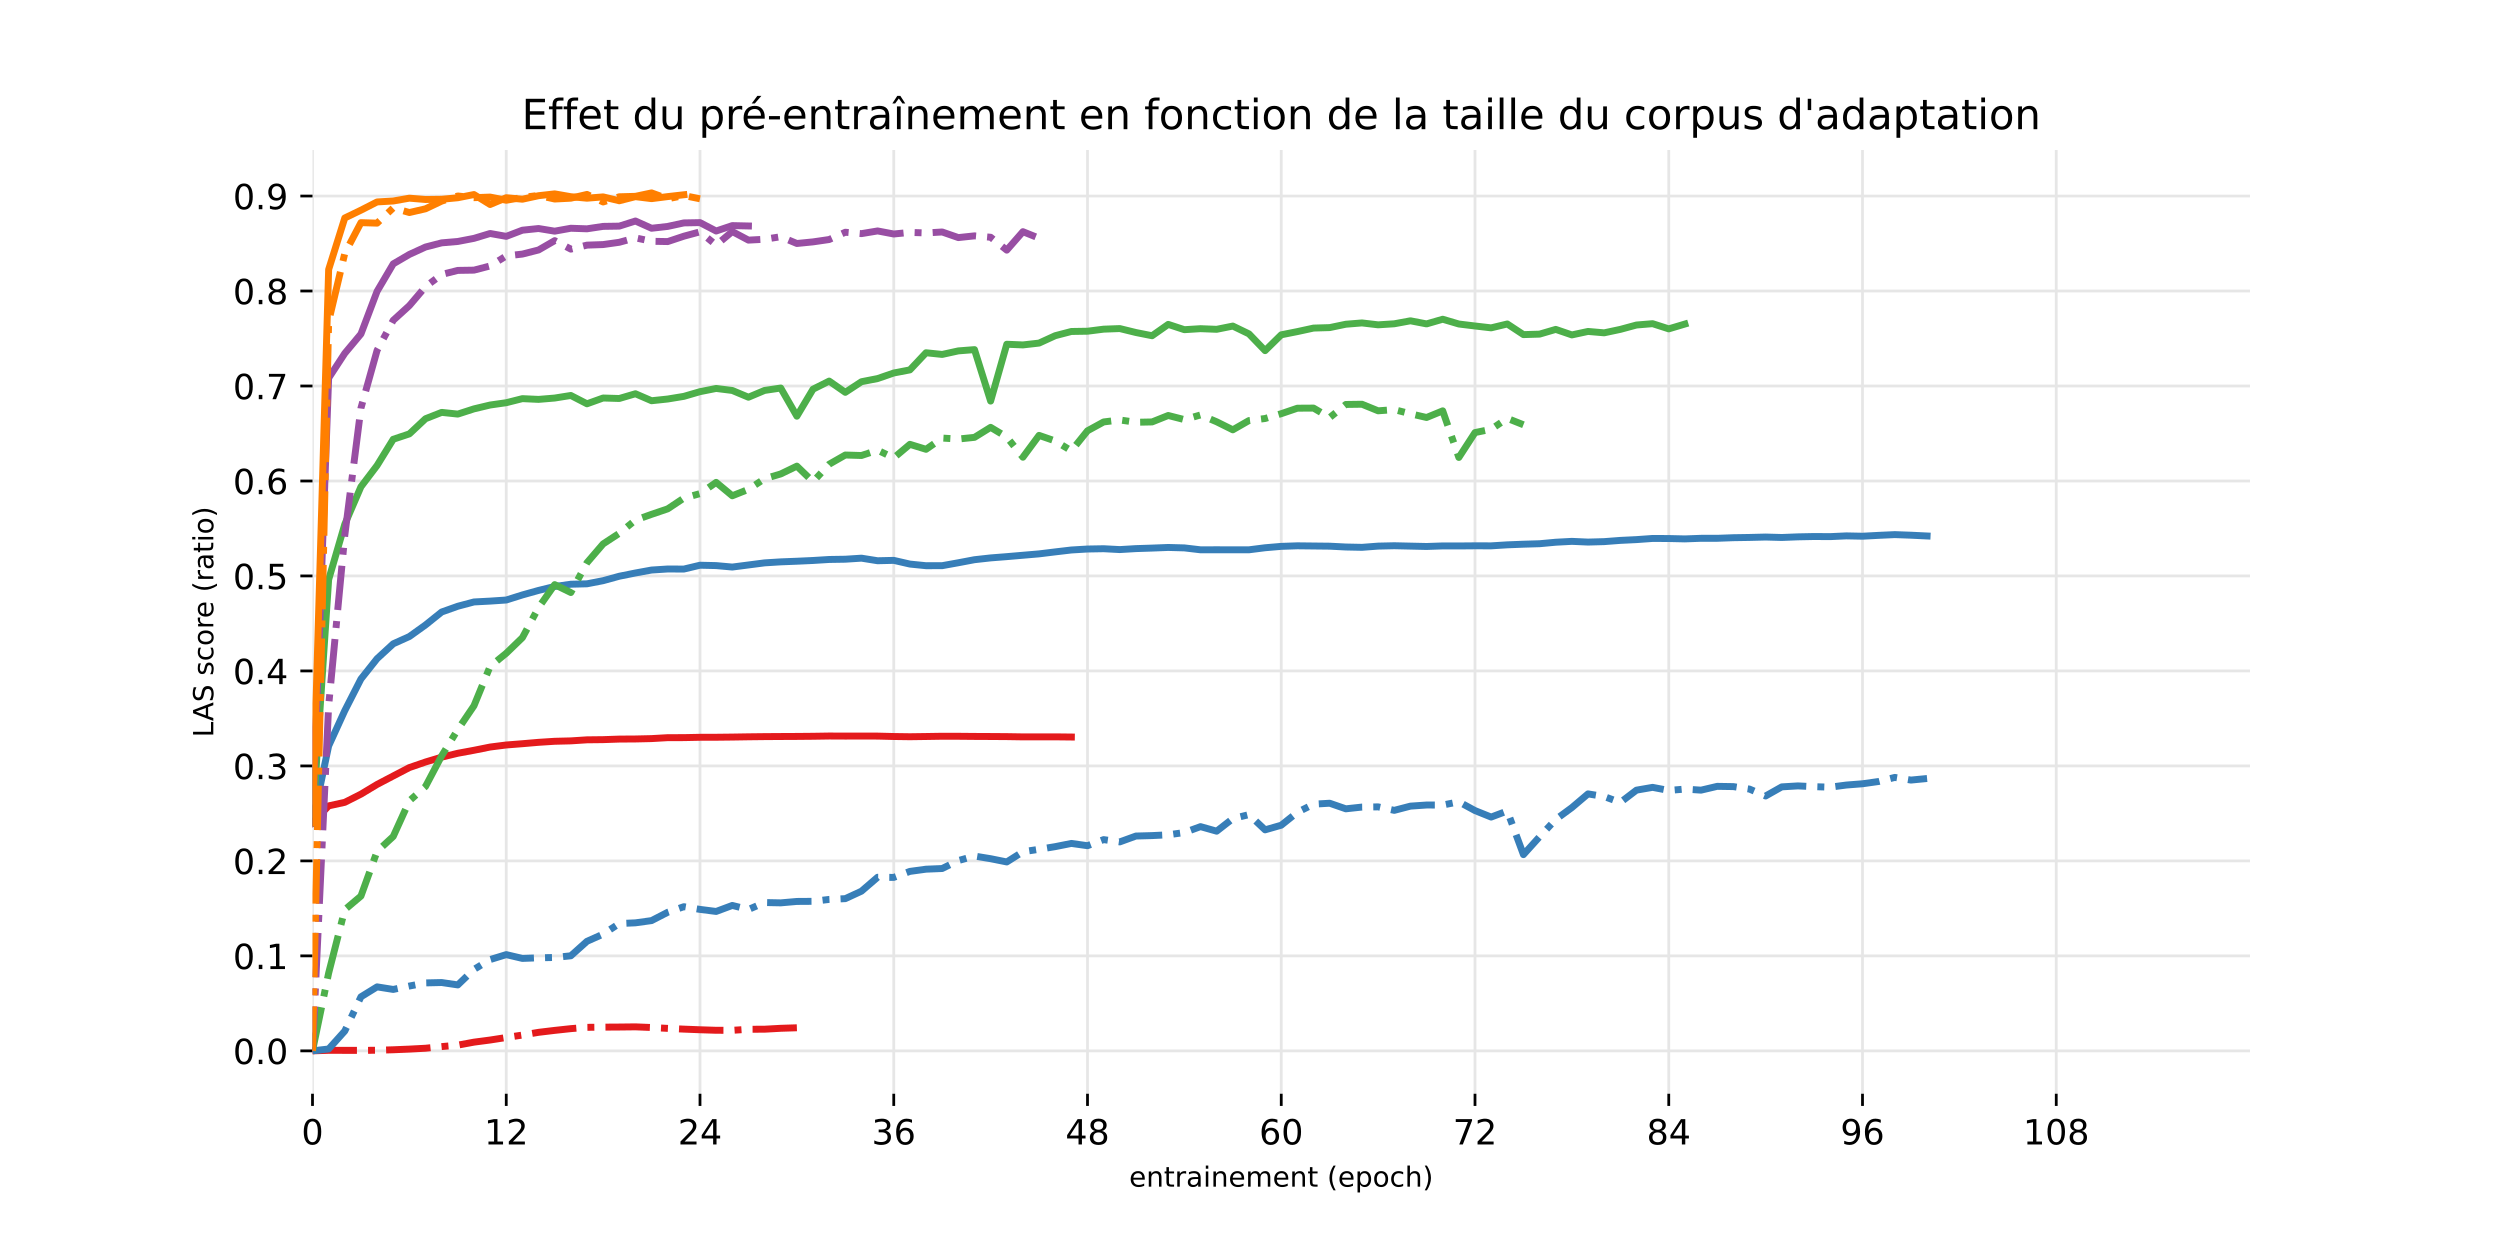 <?xml version="1.0" encoding="utf-8" standalone="no"?>
<!DOCTYPE svg PUBLIC "-//W3C//DTD SVG 1.1//EN"
  "http://www.w3.org/Graphics/SVG/1.1/DTD/svg11.dtd">
<!-- Created with matplotlib (https://matplotlib.org/) -->
<svg height="360pt" version="1.1" viewBox="0 0 720 360" width="720pt" xmlns="http://www.w3.org/2000/svg" xmlns:xlink="http://www.w3.org/1999/xlink">
 <defs>
  <style type="text/css">
*{stroke-linecap:butt;stroke-linejoin:round;}
  </style>
 </defs>
 <g id="figure_1">
  <g id="patch_1">
   <path d="M 0 360 
L 720 360 
L 720 0 
L 0 0 
z
" style="fill:#ffffff;"/>
  </g>
  <g id="axes_1">
   <g id="matplotlib.axis_1">
    <g id="xtick_1">
     <g id="line2d_1">
      <path clip-path="url(#p5bf72447c4)" d="M 90 315 
L 90 43.2 
" style="fill:none;stroke:#e6e6e6;stroke-linecap:square;stroke-width:0.8;"/>
     </g>
     <g id="line2d_2">
      <defs>
       <path d="M 0 0 
L 0 3.5 
" id="me15c760402" style="stroke:#000000;stroke-width:0.8;"/>
      </defs>
      <g>
       <use style="stroke:#000000;stroke-width:0.8;" x="90" xlink:href="#me15c760402" y="315"/>
      </g>
     </g>
     <g id="text_1">
      <!-- 0 -->
      <defs>
       <path d="M 31.781 66.406 
Q 24.172 66.406 20.328 58.906 
Q 16.5 51.422 16.5 36.375 
Q 16.5 21.391 20.328 13.891 
Q 24.172 6.391 31.781 6.391 
Q 39.453 6.391 43.281 13.891 
Q 47.125 21.391 47.125 36.375 
Q 47.125 51.422 43.281 58.906 
Q 39.453 66.406 31.781 66.406 
z
M 31.781 74.219 
Q 44.047 74.219 50.516 64.516 
Q 56.984 54.828 56.984 36.375 
Q 56.984 17.969 50.516 8.266 
Q 44.047 -1.422 31.781 -1.422 
Q 19.531 -1.422 13.062 8.266 
Q 6.594 17.969 6.594 36.375 
Q 6.594 54.828 13.062 64.516 
Q 19.531 74.219 31.781 74.219 
z
" id="DejaVuSans-48"/>
      </defs>
      <g transform="translate(86.819 329.598)scale(0.1 -0.1)">
       <use xlink:href="#DejaVuSans-48"/>
      </g>
     </g>
    </g>
    <g id="xtick_2">
     <g id="line2d_3">
      <path clip-path="url(#p5bf72447c4)" d="M 145.8 315 
L 145.8 43.2 
" style="fill:none;stroke:#e6e6e6;stroke-linecap:square;stroke-width:0.8;"/>
     </g>
     <g id="line2d_4">
      <g>
       <use style="stroke:#000000;stroke-width:0.8;" x="145.8" xlink:href="#me15c760402" y="315"/>
      </g>
     </g>
     <g id="text_2">
      <!-- 12 -->
      <defs>
       <path d="M 12.406 8.297 
L 28.516 8.297 
L 28.516 63.922 
L 10.984 60.406 
L 10.984 69.391 
L 28.422 72.906 
L 38.281 72.906 
L 38.281 8.297 
L 54.391 8.297 
L 54.391 0 
L 12.406 0 
z
" id="DejaVuSans-49"/>
       <path d="M 19.188 8.297 
L 53.609 8.297 
L 53.609 0 
L 7.328 0 
L 7.328 8.297 
Q 12.938 14.109 22.625 23.891 
Q 32.328 33.688 34.812 36.531 
Q 39.547 41.844 41.422 45.531 
Q 43.312 49.219 43.312 52.781 
Q 43.312 58.594 39.234 62.25 
Q 35.156 65.922 28.609 65.922 
Q 23.969 65.922 18.812 64.312 
Q 13.672 62.703 7.812 59.422 
L 7.812 69.391 
Q 13.766 71.781 18.938 73 
Q 24.125 74.219 28.422 74.219 
Q 39.75 74.219 46.484 68.547 
Q 53.219 62.891 53.219 53.422 
Q 53.219 48.922 51.531 44.891 
Q 49.859 40.875 45.406 35.406 
Q 44.188 33.984 37.641 27.219 
Q 31.109 20.453 19.188 8.297 
z
" id="DejaVuSans-50"/>
      </defs>
      <g transform="translate(139.438 329.598)scale(0.1 -0.1)">
       <use xlink:href="#DejaVuSans-49"/>
       <use x="63.623" xlink:href="#DejaVuSans-50"/>
      </g>
     </g>
    </g>
    <g id="xtick_3">
     <g id="line2d_5">
      <path clip-path="url(#p5bf72447c4)" d="M 201.6 315 
L 201.6 43.2 
" style="fill:none;stroke:#e6e6e6;stroke-linecap:square;stroke-width:0.8;"/>
     </g>
     <g id="line2d_6">
      <g>
       <use style="stroke:#000000;stroke-width:0.8;" x="201.6" xlink:href="#me15c760402" y="315"/>
      </g>
     </g>
     <g id="text_3">
      <!-- 24 -->
      <defs>
       <path d="M 37.797 64.312 
L 12.891 25.391 
L 37.797 25.391 
z
M 35.203 72.906 
L 47.609 72.906 
L 47.609 25.391 
L 58.016 25.391 
L 58.016 17.188 
L 47.609 17.188 
L 47.609 0 
L 37.797 0 
L 37.797 17.188 
L 4.891 17.188 
L 4.891 26.703 
z
" id="DejaVuSans-52"/>
      </defs>
      <g transform="translate(195.238 329.598)scale(0.1 -0.1)">
       <use xlink:href="#DejaVuSans-50"/>
       <use x="63.623" xlink:href="#DejaVuSans-52"/>
      </g>
     </g>
    </g>
    <g id="xtick_4">
     <g id="line2d_7">
      <path clip-path="url(#p5bf72447c4)" d="M 257.4 315 
L 257.4 43.2 
" style="fill:none;stroke:#e6e6e6;stroke-linecap:square;stroke-width:0.8;"/>
     </g>
     <g id="line2d_8">
      <g>
       <use style="stroke:#000000;stroke-width:0.8;" x="257.4" xlink:href="#me15c760402" y="315"/>
      </g>
     </g>
     <g id="text_4">
      <!-- 36 -->
      <defs>
       <path d="M 40.578 39.312 
Q 47.656 37.797 51.625 33 
Q 55.609 28.219 55.609 21.188 
Q 55.609 10.406 48.188 4.484 
Q 40.766 -1.422 27.094 -1.422 
Q 22.516 -1.422 17.656 -0.516 
Q 12.797 0.391 7.625 2.203 
L 7.625 11.719 
Q 11.719 9.328 16.594 8.109 
Q 21.484 6.891 26.812 6.891 
Q 36.078 6.891 40.938 10.547 
Q 45.797 14.203 45.797 21.188 
Q 45.797 27.641 41.281 31.266 
Q 36.766 34.906 28.719 34.906 
L 20.219 34.906 
L 20.219 43.016 
L 29.109 43.016 
Q 36.375 43.016 40.234 45.922 
Q 44.094 48.828 44.094 54.297 
Q 44.094 59.906 40.109 62.906 
Q 36.141 65.922 28.719 65.922 
Q 24.656 65.922 20.016 65.031 
Q 15.375 64.156 9.812 62.312 
L 9.812 71.094 
Q 15.438 72.656 20.344 73.438 
Q 25.25 74.219 29.594 74.219 
Q 40.828 74.219 47.359 69.109 
Q 53.906 64.016 53.906 55.328 
Q 53.906 49.266 50.438 45.094 
Q 46.969 40.922 40.578 39.312 
z
" id="DejaVuSans-51"/>
       <path d="M 33.016 40.375 
Q 26.375 40.375 22.484 35.828 
Q 18.609 31.297 18.609 23.391 
Q 18.609 15.531 22.484 10.953 
Q 26.375 6.391 33.016 6.391 
Q 39.656 6.391 43.531 10.953 
Q 47.406 15.531 47.406 23.391 
Q 47.406 31.297 43.531 35.828 
Q 39.656 40.375 33.016 40.375 
z
M 52.594 71.297 
L 52.594 62.312 
Q 48.875 64.062 45.094 64.984 
Q 41.312 65.922 37.594 65.922 
Q 27.828 65.922 22.672 59.328 
Q 17.531 52.734 16.797 39.406 
Q 19.672 43.656 24.016 45.922 
Q 28.375 48.188 33.594 48.188 
Q 44.578 48.188 50.953 41.516 
Q 57.328 34.859 57.328 23.391 
Q 57.328 12.156 50.688 5.359 
Q 44.047 -1.422 33.016 -1.422 
Q 20.359 -1.422 13.672 8.266 
Q 6.984 17.969 6.984 36.375 
Q 6.984 53.656 15.188 63.938 
Q 23.391 74.219 37.203 74.219 
Q 40.922 74.219 44.703 73.484 
Q 48.484 72.75 52.594 71.297 
z
" id="DejaVuSans-54"/>
      </defs>
      <g transform="translate(251.037 329.598)scale(0.1 -0.1)">
       <use xlink:href="#DejaVuSans-51"/>
       <use x="63.623" xlink:href="#DejaVuSans-54"/>
      </g>
     </g>
    </g>
    <g id="xtick_5">
     <g id="line2d_9">
      <path clip-path="url(#p5bf72447c4)" d="M 313.2 315 
L 313.2 43.2 
" style="fill:none;stroke:#e6e6e6;stroke-linecap:square;stroke-width:0.8;"/>
     </g>
     <g id="line2d_10">
      <g>
       <use style="stroke:#000000;stroke-width:0.8;" x="313.2" xlink:href="#me15c760402" y="315"/>
      </g>
     </g>
     <g id="text_5">
      <!-- 48 -->
      <defs>
       <path d="M 31.781 34.625 
Q 24.75 34.625 20.719 30.859 
Q 16.703 27.094 16.703 20.516 
Q 16.703 13.922 20.719 10.156 
Q 24.75 6.391 31.781 6.391 
Q 38.812 6.391 42.859 10.172 
Q 46.922 13.969 46.922 20.516 
Q 46.922 27.094 42.891 30.859 
Q 38.875 34.625 31.781 34.625 
z
M 21.922 38.812 
Q 15.578 40.375 12.031 44.719 
Q 8.5 49.078 8.5 55.328 
Q 8.5 64.062 14.719 69.141 
Q 20.953 74.219 31.781 74.219 
Q 42.672 74.219 48.875 69.141 
Q 55.078 64.062 55.078 55.328 
Q 55.078 49.078 51.531 44.719 
Q 48 40.375 41.703 38.812 
Q 48.828 37.156 52.797 32.312 
Q 56.781 27.484 56.781 20.516 
Q 56.781 9.906 50.312 4.234 
Q 43.844 -1.422 31.781 -1.422 
Q 19.734 -1.422 13.25 4.234 
Q 6.781 9.906 6.781 20.516 
Q 6.781 27.484 10.781 32.312 
Q 14.797 37.156 21.922 38.812 
z
M 18.312 54.391 
Q 18.312 48.734 21.844 45.562 
Q 25.391 42.391 31.781 42.391 
Q 38.141 42.391 41.719 45.562 
Q 45.312 48.734 45.312 54.391 
Q 45.312 60.062 41.719 63.234 
Q 38.141 66.406 31.781 66.406 
Q 25.391 66.406 21.844 63.234 
Q 18.312 60.062 18.312 54.391 
z
" id="DejaVuSans-56"/>
      </defs>
      <g transform="translate(306.837 329.598)scale(0.1 -0.1)">
       <use xlink:href="#DejaVuSans-52"/>
       <use x="63.623" xlink:href="#DejaVuSans-56"/>
      </g>
     </g>
    </g>
    <g id="xtick_6">
     <g id="line2d_11">
      <path clip-path="url(#p5bf72447c4)" d="M 369 315 
L 369 43.2 
" style="fill:none;stroke:#e6e6e6;stroke-linecap:square;stroke-width:0.8;"/>
     </g>
     <g id="line2d_12">
      <g>
       <use style="stroke:#000000;stroke-width:0.8;" x="369" xlink:href="#me15c760402" y="315"/>
      </g>
     </g>
     <g id="text_6">
      <!-- 60 -->
      <g transform="translate(362.637 329.598)scale(0.1 -0.1)">
       <use xlink:href="#DejaVuSans-54"/>
       <use x="63.623" xlink:href="#DejaVuSans-48"/>
      </g>
     </g>
    </g>
    <g id="xtick_7">
     <g id="line2d_13">
      <path clip-path="url(#p5bf72447c4)" d="M 424.8 315 
L 424.8 43.2 
" style="fill:none;stroke:#e6e6e6;stroke-linecap:square;stroke-width:0.8;"/>
     </g>
     <g id="line2d_14">
      <g>
       <use style="stroke:#000000;stroke-width:0.8;" x="424.8" xlink:href="#me15c760402" y="315"/>
      </g>
     </g>
     <g id="text_7">
      <!-- 72 -->
      <defs>
       <path d="M 8.203 72.906 
L 55.078 72.906 
L 55.078 68.703 
L 28.609 0 
L 18.312 0 
L 43.219 64.594 
L 8.203 64.594 
z
" id="DejaVuSans-55"/>
      </defs>
      <g transform="translate(418.438 329.598)scale(0.1 -0.1)">
       <use xlink:href="#DejaVuSans-55"/>
       <use x="63.623" xlink:href="#DejaVuSans-50"/>
      </g>
     </g>
    </g>
    <g id="xtick_8">
     <g id="line2d_15">
      <path clip-path="url(#p5bf72447c4)" d="M 480.6 315 
L 480.6 43.2 
" style="fill:none;stroke:#e6e6e6;stroke-linecap:square;stroke-width:0.8;"/>
     </g>
     <g id="line2d_16">
      <g>
       <use style="stroke:#000000;stroke-width:0.8;" x="480.6" xlink:href="#me15c760402" y="315"/>
      </g>
     </g>
     <g id="text_8">
      <!-- 84 -->
      <g transform="translate(474.238 329.598)scale(0.1 -0.1)">
       <use xlink:href="#DejaVuSans-56"/>
       <use x="63.623" xlink:href="#DejaVuSans-52"/>
      </g>
     </g>
    </g>
    <g id="xtick_9">
     <g id="line2d_17">
      <path clip-path="url(#p5bf72447c4)" d="M 536.4 315 
L 536.4 43.2 
" style="fill:none;stroke:#e6e6e6;stroke-linecap:square;stroke-width:0.8;"/>
     </g>
     <g id="line2d_18">
      <g>
       <use style="stroke:#000000;stroke-width:0.8;" x="536.4" xlink:href="#me15c760402" y="315"/>
      </g>
     </g>
     <g id="text_9">
      <!-- 96 -->
      <defs>
       <path d="M 10.984 1.516 
L 10.984 10.5 
Q 14.703 8.734 18.5 7.812 
Q 22.312 6.891 25.984 6.891 
Q 35.75 6.891 40.891 13.453 
Q 46.047 20.016 46.781 33.406 
Q 43.953 29.203 39.594 26.953 
Q 35.25 24.703 29.984 24.703 
Q 19.047 24.703 12.672 31.312 
Q 6.297 37.938 6.297 49.422 
Q 6.297 60.641 12.938 67.422 
Q 19.578 74.219 30.609 74.219 
Q 43.266 74.219 49.922 64.516 
Q 56.594 54.828 56.594 36.375 
Q 56.594 19.141 48.406 8.859 
Q 40.234 -1.422 26.422 -1.422 
Q 22.703 -1.422 18.891 -0.688 
Q 15.094 0.047 10.984 1.516 
z
M 30.609 32.422 
Q 37.25 32.422 41.125 36.953 
Q 45.016 41.5 45.016 49.422 
Q 45.016 57.281 41.125 61.844 
Q 37.25 66.406 30.609 66.406 
Q 23.969 66.406 20.094 61.844 
Q 16.219 57.281 16.219 49.422 
Q 16.219 41.5 20.094 36.953 
Q 23.969 32.422 30.609 32.422 
z
" id="DejaVuSans-57"/>
      </defs>
      <g transform="translate(530.038 329.598)scale(0.1 -0.1)">
       <use xlink:href="#DejaVuSans-57"/>
       <use x="63.623" xlink:href="#DejaVuSans-54"/>
      </g>
     </g>
    </g>
    <g id="xtick_10">
     <g id="line2d_19">
      <path clip-path="url(#p5bf72447c4)" d="M 592.2 315 
L 592.2 43.2 
" style="fill:none;stroke:#e6e6e6;stroke-linecap:square;stroke-width:0.8;"/>
     </g>
     <g id="line2d_20">
      <g>
       <use style="stroke:#000000;stroke-width:0.8;" x="592.2" xlink:href="#me15c760402" y="315"/>
      </g>
     </g>
     <g id="text_10">
      <!-- 108 -->
      <g transform="translate(582.656 329.598)scale(0.1 -0.1)">
       <use xlink:href="#DejaVuSans-49"/>
       <use x="63.623" xlink:href="#DejaVuSans-48"/>
       <use x="127.246" xlink:href="#DejaVuSans-56"/>
      </g>
     </g>
    </g>
    <g id="text_11">
     <!-- entrainement (epoch) -->
     <defs>
      <path d="M 56.203 29.594 
L 56.203 25.203 
L 14.891 25.203 
Q 15.484 15.922 20.484 11.062 
Q 25.484 6.203 34.422 6.203 
Q 39.594 6.203 44.453 7.469 
Q 49.312 8.734 54.109 11.281 
L 54.109 2.781 
Q 49.266 0.734 44.188 -0.344 
Q 39.109 -1.422 33.891 -1.422 
Q 20.797 -1.422 13.156 6.188 
Q 5.516 13.812 5.516 26.812 
Q 5.516 40.234 12.766 48.109 
Q 20.016 56 32.328 56 
Q 43.359 56 49.781 48.891 
Q 56.203 41.797 56.203 29.594 
z
M 47.219 32.234 
Q 47.125 39.594 43.094 43.984 
Q 39.062 48.391 32.422 48.391 
Q 24.906 48.391 20.391 44.141 
Q 15.875 39.891 15.188 32.172 
z
" id="DejaVuSans-101"/>
      <path d="M 54.891 33.016 
L 54.891 0 
L 45.906 0 
L 45.906 32.719 
Q 45.906 40.484 42.875 44.328 
Q 39.844 48.188 33.797 48.188 
Q 26.516 48.188 22.312 43.547 
Q 18.109 38.922 18.109 30.906 
L 18.109 0 
L 9.078 0 
L 9.078 54.688 
L 18.109 54.688 
L 18.109 46.188 
Q 21.344 51.125 25.703 53.562 
Q 30.078 56 35.797 56 
Q 45.219 56 50.047 50.172 
Q 54.891 44.344 54.891 33.016 
z
" id="DejaVuSans-110"/>
      <path d="M 18.312 70.219 
L 18.312 54.688 
L 36.812 54.688 
L 36.812 47.703 
L 18.312 47.703 
L 18.312 18.016 
Q 18.312 11.328 20.141 9.422 
Q 21.969 7.516 27.594 7.516 
L 36.812 7.516 
L 36.812 0 
L 27.594 0 
Q 17.188 0 13.234 3.875 
Q 9.281 7.766 9.281 18.016 
L 9.281 47.703 
L 2.688 47.703 
L 2.688 54.688 
L 9.281 54.688 
L 9.281 70.219 
z
" id="DejaVuSans-116"/>
      <path d="M 41.109 46.297 
Q 39.594 47.172 37.812 47.578 
Q 36.031 48 33.891 48 
Q 26.266 48 22.188 43.047 
Q 18.109 38.094 18.109 28.812 
L 18.109 0 
L 9.078 0 
L 9.078 54.688 
L 18.109 54.688 
L 18.109 46.188 
Q 20.953 51.172 25.484 53.578 
Q 30.031 56 36.531 56 
Q 37.453 56 38.578 55.875 
Q 39.703 55.766 41.062 55.516 
z
" id="DejaVuSans-114"/>
      <path d="M 34.281 27.484 
Q 23.391 27.484 19.188 25 
Q 14.984 22.516 14.984 16.5 
Q 14.984 11.719 18.141 8.906 
Q 21.297 6.109 26.703 6.109 
Q 34.188 6.109 38.703 11.406 
Q 43.219 16.703 43.219 25.484 
L 43.219 27.484 
z
M 52.203 31.203 
L 52.203 0 
L 43.219 0 
L 43.219 8.297 
Q 40.141 3.328 35.547 0.953 
Q 30.953 -1.422 24.312 -1.422 
Q 15.922 -1.422 10.953 3.297 
Q 6 8.016 6 15.922 
Q 6 25.141 12.172 29.828 
Q 18.359 34.516 30.609 34.516 
L 43.219 34.516 
L 43.219 35.406 
Q 43.219 41.609 39.141 45 
Q 35.062 48.391 27.688 48.391 
Q 23 48.391 18.547 47.266 
Q 14.109 46.141 10.016 43.891 
L 10.016 52.203 
Q 14.938 54.109 19.578 55.047 
Q 24.219 56 28.609 56 
Q 40.484 56 46.344 49.844 
Q 52.203 43.703 52.203 31.203 
z
" id="DejaVuSans-97"/>
      <path d="M 9.422 54.688 
L 18.406 54.688 
L 18.406 0 
L 9.422 0 
z
M 9.422 75.984 
L 18.406 75.984 
L 18.406 64.594 
L 9.422 64.594 
z
" id="DejaVuSans-105"/>
      <path d="M 52 44.188 
Q 55.375 50.25 60.062 53.125 
Q 64.75 56 71.094 56 
Q 79.641 56 84.281 50.016 
Q 88.922 44.047 88.922 33.016 
L 88.922 0 
L 79.891 0 
L 79.891 32.719 
Q 79.891 40.578 77.094 44.375 
Q 74.312 48.188 68.609 48.188 
Q 61.625 48.188 57.562 43.547 
Q 53.516 38.922 53.516 30.906 
L 53.516 0 
L 44.484 0 
L 44.484 32.719 
Q 44.484 40.625 41.703 44.406 
Q 38.922 48.188 33.109 48.188 
Q 26.219 48.188 22.156 43.531 
Q 18.109 38.875 18.109 30.906 
L 18.109 0 
L 9.078 0 
L 9.078 54.688 
L 18.109 54.688 
L 18.109 46.188 
Q 21.188 51.219 25.484 53.609 
Q 29.781 56 35.688 56 
Q 41.656 56 45.828 52.969 
Q 50 49.953 52 44.188 
z
" id="DejaVuSans-109"/>
      <path id="DejaVuSans-32"/>
      <path d="M 31 75.875 
Q 24.469 64.656 21.281 53.656 
Q 18.109 42.672 18.109 31.391 
Q 18.109 20.125 21.312 9.062 
Q 24.516 -2 31 -13.188 
L 23.188 -13.188 
Q 15.875 -1.703 12.234 9.375 
Q 8.594 20.453 8.594 31.391 
Q 8.594 42.281 12.203 53.312 
Q 15.828 64.359 23.188 75.875 
z
" id="DejaVuSans-40"/>
      <path d="M 18.109 8.203 
L 18.109 -20.797 
L 9.078 -20.797 
L 9.078 54.688 
L 18.109 54.688 
L 18.109 46.391 
Q 20.953 51.266 25.266 53.625 
Q 29.594 56 35.594 56 
Q 45.562 56 51.781 48.094 
Q 58.016 40.188 58.016 27.297 
Q 58.016 14.406 51.781 6.484 
Q 45.562 -1.422 35.594 -1.422 
Q 29.594 -1.422 25.266 0.953 
Q 20.953 3.328 18.109 8.203 
z
M 48.688 27.297 
Q 48.688 37.203 44.609 42.844 
Q 40.531 48.484 33.406 48.484 
Q 26.266 48.484 22.188 42.844 
Q 18.109 37.203 18.109 27.297 
Q 18.109 17.391 22.188 11.75 
Q 26.266 6.109 33.406 6.109 
Q 40.531 6.109 44.609 11.75 
Q 48.688 17.391 48.688 27.297 
z
" id="DejaVuSans-112"/>
      <path d="M 30.609 48.391 
Q 23.391 48.391 19.188 42.75 
Q 14.984 37.109 14.984 27.297 
Q 14.984 17.484 19.156 11.844 
Q 23.344 6.203 30.609 6.203 
Q 37.797 6.203 41.984 11.859 
Q 46.188 17.531 46.188 27.297 
Q 46.188 37.016 41.984 42.703 
Q 37.797 48.391 30.609 48.391 
z
M 30.609 56 
Q 42.328 56 49.016 48.375 
Q 55.719 40.766 55.719 27.297 
Q 55.719 13.875 49.016 6.219 
Q 42.328 -1.422 30.609 -1.422 
Q 18.844 -1.422 12.172 6.219 
Q 5.516 13.875 5.516 27.297 
Q 5.516 40.766 12.172 48.375 
Q 18.844 56 30.609 56 
z
" id="DejaVuSans-111"/>
      <path d="M 48.781 52.594 
L 48.781 44.188 
Q 44.969 46.297 41.141 47.344 
Q 37.312 48.391 33.406 48.391 
Q 24.656 48.391 19.812 42.844 
Q 14.984 37.312 14.984 27.297 
Q 14.984 17.281 19.812 11.734 
Q 24.656 6.203 33.406 6.203 
Q 37.312 6.203 41.141 7.25 
Q 44.969 8.297 48.781 10.406 
L 48.781 2.094 
Q 45.016 0.344 40.984 -0.531 
Q 36.969 -1.422 32.422 -1.422 
Q 20.062 -1.422 12.781 6.344 
Q 5.516 14.109 5.516 27.297 
Q 5.516 40.672 12.859 48.328 
Q 20.219 56 33.016 56 
Q 37.156 56 41.109 55.141 
Q 45.062 54.297 48.781 52.594 
z
" id="DejaVuSans-99"/>
      <path d="M 54.891 33.016 
L 54.891 0 
L 45.906 0 
L 45.906 32.719 
Q 45.906 40.484 42.875 44.328 
Q 39.844 48.188 33.797 48.188 
Q 26.516 48.188 22.312 43.547 
Q 18.109 38.922 18.109 30.906 
L 18.109 0 
L 9.078 0 
L 9.078 75.984 
L 18.109 75.984 
L 18.109 46.188 
Q 21.344 51.125 25.703 53.562 
Q 30.078 56 35.797 56 
Q 45.219 56 50.047 50.172 
Q 54.891 44.344 54.891 33.016 
z
" id="DejaVuSans-104"/>
      <path d="M 8.016 75.875 
L 15.828 75.875 
Q 23.141 64.359 26.781 53.312 
Q 30.422 42.281 30.422 31.391 
Q 30.422 20.453 26.781 9.375 
Q 23.141 -1.703 15.828 -13.188 
L 8.016 -13.188 
Q 14.5 -2 17.703 9.062 
Q 20.906 20.125 20.906 31.391 
Q 20.906 42.672 17.703 53.656 
Q 14.5 64.656 8.016 75.875 
z
" id="DejaVuSans-41"/>
     </defs>
     <g transform="translate(325.197 341.757)scale(0.08 -0.08)">
      <use xlink:href="#DejaVuSans-101"/>
      <use x="61.523" xlink:href="#DejaVuSans-110"/>
      <use x="124.902" xlink:href="#DejaVuSans-116"/>
      <use x="164.111" xlink:href="#DejaVuSans-114"/>
      <use x="205.225" xlink:href="#DejaVuSans-97"/>
      <use x="266.504" xlink:href="#DejaVuSans-105"/>
      <use x="294.287" xlink:href="#DejaVuSans-110"/>
      <use x="357.666" xlink:href="#DejaVuSans-101"/>
      <use x="419.189" xlink:href="#DejaVuSans-109"/>
      <use x="516.602" xlink:href="#DejaVuSans-101"/>
      <use x="578.125" xlink:href="#DejaVuSans-110"/>
      <use x="641.504" xlink:href="#DejaVuSans-116"/>
      <use x="680.713" xlink:href="#DejaVuSans-32"/>
      <use x="712.5" xlink:href="#DejaVuSans-40"/>
      <use x="751.514" xlink:href="#DejaVuSans-101"/>
      <use x="813.037" xlink:href="#DejaVuSans-112"/>
      <use x="876.514" xlink:href="#DejaVuSans-111"/>
      <use x="937.695" xlink:href="#DejaVuSans-99"/>
      <use x="992.676" xlink:href="#DejaVuSans-104"/>
      <use x="1056.055" xlink:href="#DejaVuSans-41"/>
     </g>
    </g>
   </g>
   <g id="matplotlib.axis_2">
    <g id="ytick_1">
     <g id="line2d_21">
      <path clip-path="url(#p5bf72447c4)" d="M 90 302.645 
L 648 302.645 
" style="fill:none;stroke:#e6e6e6;stroke-linecap:square;stroke-width:0.8;"/>
     </g>
     <g id="line2d_22">
      <defs>
       <path d="M 0 0 
L -3.5 0 
" id="m7225c5806e" style="stroke:#000000;stroke-width:0.8;"/>
      </defs>
      <g>
       <use style="stroke:#000000;stroke-width:0.8;" x="90" xlink:href="#m7225c5806e" y="302.645"/>
      </g>
     </g>
     <g id="text_12">
      <!-- 0.0 -->
      <defs>
       <path d="M 10.688 12.406 
L 21 12.406 
L 21 0 
L 10.688 0 
z
" id="DejaVuSans-46"/>
      </defs>
      <g transform="translate(67.097 306.445)scale(0.1 -0.1)">
       <use xlink:href="#DejaVuSans-48"/>
       <use x="63.623" xlink:href="#DejaVuSans-46"/>
       <use x="95.41" xlink:href="#DejaVuSans-48"/>
      </g>
     </g>
    </g>
    <g id="ytick_2">
     <g id="line2d_23">
      <path clip-path="url(#p5bf72447c4)" d="M 90 275.291 
L 648 275.291 
" style="fill:none;stroke:#e6e6e6;stroke-linecap:square;stroke-width:0.8;"/>
     </g>
     <g id="line2d_24">
      <g>
       <use style="stroke:#000000;stroke-width:0.8;" x="90" xlink:href="#m7225c5806e" y="275.291"/>
      </g>
     </g>
     <g id="text_13">
      <!-- 0.1 -->
      <g transform="translate(67.097 279.091)scale(0.1 -0.1)">
       <use xlink:href="#DejaVuSans-48"/>
       <use x="63.623" xlink:href="#DejaVuSans-46"/>
       <use x="95.41" xlink:href="#DejaVuSans-49"/>
      </g>
     </g>
    </g>
    <g id="ytick_3">
     <g id="line2d_25">
      <path clip-path="url(#p5bf72447c4)" d="M 90 247.937 
L 648 247.937 
" style="fill:none;stroke:#e6e6e6;stroke-linecap:square;stroke-width:0.8;"/>
     </g>
     <g id="line2d_26">
      <g>
       <use style="stroke:#000000;stroke-width:0.8;" x="90" xlink:href="#m7225c5806e" y="247.937"/>
      </g>
     </g>
     <g id="text_14">
      <!-- 0.2 -->
      <g transform="translate(67.097 251.737)scale(0.1 -0.1)">
       <use xlink:href="#DejaVuSans-48"/>
       <use x="63.623" xlink:href="#DejaVuSans-46"/>
       <use x="95.41" xlink:href="#DejaVuSans-50"/>
      </g>
     </g>
    </g>
    <g id="ytick_4">
     <g id="line2d_27">
      <path clip-path="url(#p5bf72447c4)" d="M 90 220.583 
L 648 220.583 
" style="fill:none;stroke:#e6e6e6;stroke-linecap:square;stroke-width:0.8;"/>
     </g>
     <g id="line2d_28">
      <g>
       <use style="stroke:#000000;stroke-width:0.8;" x="90" xlink:href="#m7225c5806e" y="220.583"/>
      </g>
     </g>
     <g id="text_15">
      <!-- 0.3 -->
      <g transform="translate(67.097 224.382)scale(0.1 -0.1)">
       <use xlink:href="#DejaVuSans-48"/>
       <use x="63.623" xlink:href="#DejaVuSans-46"/>
       <use x="95.41" xlink:href="#DejaVuSans-51"/>
      </g>
     </g>
    </g>
    <g id="ytick_5">
     <g id="line2d_29">
      <path clip-path="url(#p5bf72447c4)" d="M 90 193.229 
L 648 193.229 
" style="fill:none;stroke:#e6e6e6;stroke-linecap:square;stroke-width:0.8;"/>
     </g>
     <g id="line2d_30">
      <g>
       <use style="stroke:#000000;stroke-width:0.8;" x="90" xlink:href="#m7225c5806e" y="193.229"/>
      </g>
     </g>
     <g id="text_16">
      <!-- 0.4 -->
      <g transform="translate(67.097 197.028)scale(0.1 -0.1)">
       <use xlink:href="#DejaVuSans-48"/>
       <use x="63.623" xlink:href="#DejaVuSans-46"/>
       <use x="95.41" xlink:href="#DejaVuSans-52"/>
      </g>
     </g>
    </g>
    <g id="ytick_6">
     <g id="line2d_31">
      <path clip-path="url(#p5bf72447c4)" d="M 90 165.875 
L 648 165.875 
" style="fill:none;stroke:#e6e6e6;stroke-linecap:square;stroke-width:0.8;"/>
     </g>
     <g id="line2d_32">
      <g>
       <use style="stroke:#000000;stroke-width:0.8;" x="90" xlink:href="#m7225c5806e" y="165.875"/>
      </g>
     </g>
     <g id="text_17">
      <!-- 0.5 -->
      <defs>
       <path d="M 10.797 72.906 
L 49.516 72.906 
L 49.516 64.594 
L 19.828 64.594 
L 19.828 46.734 
Q 21.969 47.469 24.109 47.828 
Q 26.266 48.188 28.422 48.188 
Q 40.625 48.188 47.75 41.5 
Q 54.891 34.812 54.891 23.391 
Q 54.891 11.625 47.562 5.094 
Q 40.234 -1.422 26.906 -1.422 
Q 22.312 -1.422 17.547 -0.641 
Q 12.797 0.141 7.719 1.703 
L 7.719 11.625 
Q 12.109 9.234 16.797 8.062 
Q 21.484 6.891 26.703 6.891 
Q 35.156 6.891 40.078 11.328 
Q 45.016 15.766 45.016 23.391 
Q 45.016 31 40.078 35.438 
Q 35.156 39.891 26.703 39.891 
Q 22.75 39.891 18.812 39.016 
Q 14.891 38.141 10.797 36.281 
z
" id="DejaVuSans-53"/>
      </defs>
      <g transform="translate(67.097 169.674)scale(0.1 -0.1)">
       <use xlink:href="#DejaVuSans-48"/>
       <use x="63.623" xlink:href="#DejaVuSans-46"/>
       <use x="95.41" xlink:href="#DejaVuSans-53"/>
      </g>
     </g>
    </g>
    <g id="ytick_7">
     <g id="line2d_33">
      <path clip-path="url(#p5bf72447c4)" d="M 90 138.521 
L 648 138.521 
" style="fill:none;stroke:#e6e6e6;stroke-linecap:square;stroke-width:0.8;"/>
     </g>
     <g id="line2d_34">
      <g>
       <use style="stroke:#000000;stroke-width:0.8;" x="90" xlink:href="#m7225c5806e" y="138.521"/>
      </g>
     </g>
     <g id="text_18">
      <!-- 0.6 -->
      <g transform="translate(67.097 142.32)scale(0.1 -0.1)">
       <use xlink:href="#DejaVuSans-48"/>
       <use x="63.623" xlink:href="#DejaVuSans-46"/>
       <use x="95.41" xlink:href="#DejaVuSans-54"/>
      </g>
     </g>
    </g>
    <g id="ytick_8">
     <g id="line2d_35">
      <path clip-path="url(#p5bf72447c4)" d="M 90 111.167 
L 648 111.167 
" style="fill:none;stroke:#e6e6e6;stroke-linecap:square;stroke-width:0.8;"/>
     </g>
     <g id="line2d_36">
      <g>
       <use style="stroke:#000000;stroke-width:0.8;" x="90" xlink:href="#m7225c5806e" y="111.167"/>
      </g>
     </g>
     <g id="text_19">
      <!-- 0.7 -->
      <g transform="translate(67.097 114.966)scale(0.1 -0.1)">
       <use xlink:href="#DejaVuSans-48"/>
       <use x="63.623" xlink:href="#DejaVuSans-46"/>
       <use x="95.41" xlink:href="#DejaVuSans-55"/>
      </g>
     </g>
    </g>
    <g id="ytick_9">
     <g id="line2d_37">
      <path clip-path="url(#p5bf72447c4)" d="M 90 83.813 
L 648 83.813 
" style="fill:none;stroke:#e6e6e6;stroke-linecap:square;stroke-width:0.8;"/>
     </g>
     <g id="line2d_38">
      <g>
       <use style="stroke:#000000;stroke-width:0.8;" x="90" xlink:href="#m7225c5806e" y="83.813"/>
      </g>
     </g>
     <g id="text_20">
      <!-- 0.8 -->
      <g transform="translate(67.097 87.612)scale(0.1 -0.1)">
       <use xlink:href="#DejaVuSans-48"/>
       <use x="63.623" xlink:href="#DejaVuSans-46"/>
       <use x="95.41" xlink:href="#DejaVuSans-56"/>
      </g>
     </g>
    </g>
    <g id="ytick_10">
     <g id="line2d_39">
      <path clip-path="url(#p5bf72447c4)" d="M 90 56.459 
L 648 56.459 
" style="fill:none;stroke:#e6e6e6;stroke-linecap:square;stroke-width:0.8;"/>
     </g>
     <g id="line2d_40">
      <g>
       <use style="stroke:#000000;stroke-width:0.8;" x="90" xlink:href="#m7225c5806e" y="56.459"/>
      </g>
     </g>
     <g id="text_21">
      <!-- 0.9 -->
      <g transform="translate(67.097 60.258)scale(0.1 -0.1)">
       <use xlink:href="#DejaVuSans-48"/>
       <use x="63.623" xlink:href="#DejaVuSans-46"/>
       <use x="95.41" xlink:href="#DejaVuSans-57"/>
      </g>
     </g>
    </g>
    <g id="text_22">
     <!-- LAS score (ratio) -->
     <defs>
      <path d="M 9.812 72.906 
L 19.672 72.906 
L 19.672 8.297 
L 55.172 8.297 
L 55.172 0 
L 9.812 0 
z
" id="DejaVuSans-76"/>
      <path d="M 34.188 63.188 
L 20.797 26.906 
L 47.609 26.906 
z
M 28.609 72.906 
L 39.797 72.906 
L 67.578 0 
L 57.328 0 
L 50.688 18.703 
L 17.828 18.703 
L 11.188 0 
L 0.781 0 
z
" id="DejaVuSans-65"/>
      <path d="M 53.516 70.516 
L 53.516 60.891 
Q 47.906 63.578 42.922 64.891 
Q 37.938 66.219 33.297 66.219 
Q 25.25 66.219 20.875 63.094 
Q 16.5 59.969 16.5 54.203 
Q 16.5 49.359 19.406 46.891 
Q 22.312 44.438 30.422 42.922 
L 36.375 41.703 
Q 47.406 39.594 52.656 34.297 
Q 57.906 29 57.906 20.125 
Q 57.906 9.516 50.797 4.047 
Q 43.703 -1.422 29.984 -1.422 
Q 24.812 -1.422 18.969 -0.25 
Q 13.141 0.922 6.891 3.219 
L 6.891 13.375 
Q 12.891 10.016 18.656 8.297 
Q 24.422 6.594 29.984 6.594 
Q 38.422 6.594 43.016 9.906 
Q 47.609 13.234 47.609 19.391 
Q 47.609 24.75 44.312 27.781 
Q 41.016 30.812 33.5 32.328 
L 27.484 33.5 
Q 16.453 35.688 11.516 40.375 
Q 6.594 45.062 6.594 53.422 
Q 6.594 63.094 13.406 68.656 
Q 20.219 74.219 32.172 74.219 
Q 37.312 74.219 42.625 73.281 
Q 47.953 72.359 53.516 70.516 
z
" id="DejaVuSans-83"/>
      <path d="M 44.281 53.078 
L 44.281 44.578 
Q 40.484 46.531 36.375 47.5 
Q 32.281 48.484 27.875 48.484 
Q 21.188 48.484 17.844 46.438 
Q 14.5 44.391 14.5 40.281 
Q 14.5 37.156 16.891 35.375 
Q 19.281 33.594 26.516 31.984 
L 29.594 31.297 
Q 39.156 29.25 43.188 25.516 
Q 47.219 21.781 47.219 15.094 
Q 47.219 7.469 41.188 3.016 
Q 35.156 -1.422 24.609 -1.422 
Q 20.219 -1.422 15.453 -0.562 
Q 10.688 0.297 5.422 2 
L 5.422 11.281 
Q 10.406 8.688 15.234 7.391 
Q 20.062 6.109 24.812 6.109 
Q 31.156 6.109 34.562 8.281 
Q 37.984 10.453 37.984 14.406 
Q 37.984 18.062 35.516 20.016 
Q 33.062 21.969 24.703 23.781 
L 21.578 24.516 
Q 13.234 26.266 9.516 29.906 
Q 5.812 33.547 5.812 39.891 
Q 5.812 47.609 11.281 51.797 
Q 16.75 56 26.812 56 
Q 31.781 56 36.172 55.266 
Q 40.578 54.547 44.281 53.078 
z
" id="DejaVuSans-115"/>
     </defs>
     <g transform="translate(61.433 212.327)rotate(-90)scale(0.08 -0.08)">
      <use xlink:href="#DejaVuSans-76"/>
      <use x="57.963" xlink:href="#DejaVuSans-65"/>
      <use x="126.371" xlink:href="#DejaVuSans-83"/>
      <use x="189.848" xlink:href="#DejaVuSans-32"/>
      <use x="221.635" xlink:href="#DejaVuSans-115"/>
      <use x="273.734" xlink:href="#DejaVuSans-99"/>
      <use x="328.715" xlink:href="#DejaVuSans-111"/>
      <use x="389.896" xlink:href="#DejaVuSans-114"/>
      <use x="428.76" xlink:href="#DejaVuSans-101"/>
      <use x="490.283" xlink:href="#DejaVuSans-32"/>
      <use x="522.07" xlink:href="#DejaVuSans-40"/>
      <use x="561.084" xlink:href="#DejaVuSans-114"/>
      <use x="602.197" xlink:href="#DejaVuSans-97"/>
      <use x="663.477" xlink:href="#DejaVuSans-116"/>
      <use x="702.686" xlink:href="#DejaVuSans-105"/>
      <use x="730.469" xlink:href="#DejaVuSans-111"/>
      <use x="791.65" xlink:href="#DejaVuSans-41"/>
     </g>
    </g>
   </g>
   <g id="line2d_41">
    <path clip-path="url(#p5bf72447c4)" d="M 90 236.996 
L 94.65 232.091 
L 99.3 231.07 
L 103.95 228.715 
L 108.6 225.919 
L 113.25 223.479 
L 117.9 221.06 
L 122.55 219.458 
L 127.2 218.06 
L 131.85 216.942 
L 136.5 216.081 
L 141.15 215.146 
L 145.8 214.555 
L 150.45 214.189 
L 155.1 213.791 
L 159.75 213.49 
L 164.4 213.372 
L 169.05 213.071 
L 173.7 213.017 
L 178.35 212.856 
L 183 212.824 
L 187.65 212.716 
L 192.3 212.447 
L 196.95 212.436 
L 201.6 212.34 
L 206.25 212.329 
L 210.9 212.275 
L 215.55 212.2 
L 220.2 212.146 
L 224.85 212.114 
L 229.5 212.092 
L 234.15 212.049 
L 238.8 211.974 
L 243.45 211.996 
L 248.1 211.985 
L 252.75 211.996 
L 257.4 212.114 
L 262.05 212.178 
L 266.7 212.114 
L 271.35 212.039 
L 276 212.049 
L 280.65 212.092 
L 285.3 212.114 
L 289.95 212.146 
L 294.6 212.221 
L 299.25 212.221 
L 303.9 212.211 
L 308.55 212.264 
" style="fill:none;stroke:#e41a1c;stroke-linecap:square;stroke-width:2;"/>
   </g>
   <g id="line2d_42">
    <path clip-path="url(#p5bf72447c4)" d="M 90 236.996 
L 94.65 214.834 
L 99.3 204.652 
L 103.95 195.545 
L 108.6 189.696 
L 113.25 185.417 
L 117.9 183.32 
L 122.55 179.987 
L 127.2 176.256 
L 131.85 174.6 
L 136.5 173.364 
L 141.15 173.117 
L 145.8 172.805 
L 150.45 171.342 
L 155.1 170.041 
L 159.75 168.902 
L 164.4 168.257 
L 169.05 168.138 
L 173.7 167.235 
L 178.35 165.956 
L 183 165.02 
L 187.65 164.171 
L 192.3 163.87 
L 196.95 163.891 
L 201.6 162.784 
L 206.25 162.891 
L 210.9 163.311 
L 215.55 162.709 
L 220.2 162.107 
L 224.85 161.816 
L 229.5 161.633 
L 234.15 161.418 
L 238.8 161.128 
L 243.45 161.053 
L 248.1 160.752 
L 252.75 161.494 
L 257.4 161.386 
L 262.05 162.451 
L 266.7 162.924 
L 271.35 162.913 
L 276 162.074 
L 280.65 161.193 
L 285.3 160.677 
L 289.95 160.311 
L 294.6 159.913 
L 299.25 159.515 
L 303.9 158.945 
L 308.55 158.397 
L 313.2 158.118 
L 317.85 158.032 
L 322.5 158.279 
L 327.15 157.999 
L 331.8 157.849 
L 336.45 157.666 
L 341.1 157.795 
L 345.75 158.343 
L 350.4 158.333 
L 355.05 158.343 
L 359.7 158.343 
L 364.35 157.752 
L 369 157.354 
L 373.65 157.193 
L 378.3 157.247 
L 382.95 157.3 
L 387.6 157.537 
L 392.25 157.634 
L 396.9 157.279 
L 401.55 157.171 
L 406.2 157.279 
L 410.85 157.386 
L 415.5 157.225 
L 420.15 157.236 
L 424.8 157.193 
L 429.45 157.204 
L 434.1 156.913 
L 438.75 156.731 
L 443.4 156.591 
L 448.05 156.161 
L 452.7 155.913 
L 457.35 156.118 
L 462 155.989 
L 466.65 155.634 
L 471.3 155.408 
L 475.95 155.075 
L 480.6 155.096 
L 485.25 155.204 
L 489.9 155.032 
L 494.55 155.032 
L 499.2 154.86 
L 503.85 154.784 
L 508.5 154.666 
L 513.15 154.795 
L 517.8 154.612 
L 522.45 154.516 
L 527.1 154.548 
L 531.75 154.333 
L 536.4 154.43 
L 541.05 154.182 
L 545.7 153.967 
L 550.35 154.139 
L 555 154.365 
" style="fill:none;stroke:#377eb8;stroke-linecap:square;stroke-width:2;"/>
   </g>
   <g id="line2d_43">
    <path clip-path="url(#p5bf72447c4)" d="M 90 236.996 
L 94.65 166.934 
L 99.3 150.978 
L 103.95 140.183 
L 108.6 134.055 
L 113.25 126.507 
L 117.9 124.958 
L 122.55 120.593 
L 127.2 118.765 
L 131.85 119.26 
L 136.5 117.755 
L 141.15 116.647 
L 145.8 115.981 
L 150.45 114.809 
L 155.1 115.024 
L 159.75 114.637 
L 164.4 113.895 
L 169.05 116.292 
L 173.7 114.626 
L 178.35 114.766 
L 183 113.4 
L 187.65 115.411 
L 192.3 114.916 
L 196.95 114.153 
L 201.6 112.798 
L 206.25 111.873 
L 210.9 112.454 
L 215.55 114.4 
L 220.2 112.443 
L 224.85 111.755 
L 229.5 119.862 
L 234.15 112.088 
L 238.8 109.755 
L 243.45 112.992 
L 248.1 109.938 
L 252.75 109.024 
L 257.4 107.422 
L 262.05 106.53 
L 266.7 101.594 
L 271.35 102.078 
L 276 101.057 
L 280.65 100.691 
L 285.3 115.508 
L 289.95 99.143 
L 294.6 99.337 
L 299.25 98.81 
L 303.9 96.681 
L 308.55 95.466 
L 313.2 95.391 
L 317.85 94.799 
L 322.5 94.627 
L 327.15 95.767 
L 331.8 96.692 
L 336.45 93.423 
L 341.1 94.95 
L 345.75 94.659 
L 350.4 94.842 
L 355.05 93.907 
L 359.7 96.154 
L 364.35 100.982 
L 369 96.423 
L 373.65 95.498 
L 378.3 94.487 
L 382.95 94.348 
L 387.6 93.38 
L 392.25 93.004 
L 396.9 93.552 
L 401.55 93.251 
L 406.2 92.391 
L 410.85 93.283 
L 415.5 91.939 
L 420.15 93.315 
L 424.8 93.885 
L 429.45 94.423 
L 434.1 93.305 
L 438.75 96.369 
L 443.4 96.229 
L 448.05 94.864 
L 452.7 96.455 
L 457.35 95.455 
L 462 95.853 
L 466.65 94.864 
L 471.3 93.606 
L 475.95 93.219 
L 480.6 94.713 
L 485.25 93.326 
" style="fill:none;stroke:#4daf4a;stroke-linecap:square;stroke-width:2;"/>
   </g>
   <g id="line2d_44">
    <path clip-path="url(#p5bf72447c4)" d="M 90 236.996 
L 94.65 108.884 
L 99.3 101.756 
L 103.95 96.186 
L 108.6 83.897 
L 113.25 75.994 
L 117.9 73.274 
L 122.55 71.145 
L 127.2 69.941 
L 131.85 69.543 
L 136.5 68.65 
L 141.15 67.242 
L 145.8 68.07 
L 150.45 66.296 
L 155.1 65.812 
L 159.75 66.575 
L 164.4 65.737 
L 169.05 65.898 
L 173.7 65.199 
L 178.35 65.124 
L 183 63.651 
L 187.65 65.737 
L 192.3 65.21 
L 196.95 64.199 
L 201.6 64.113 
L 206.25 66.532 
L 210.9 64.973 
L 215.55 65.081 
" style="fill:none;stroke:#984ea3;stroke-linecap:square;stroke-width:2;"/>
   </g>
   <g id="line2d_45">
    <path clip-path="url(#p5bf72447c4)" d="M 90 236.996 
L 94.65 77.618 
L 99.3 62.78 
L 103.95 60.533 
L 108.6 58.157 
L 113.25 57.888 
L 117.9 57.071 
L 122.55 57.458 
L 127.2 57.393 
L 131.85 56.952 
L 136.5 56.028 
L 141.15 58.898 
L 145.8 56.942 
L 150.45 57.372 
L 155.1 56.361 
L 159.75 55.834 
L 164.4 56.651 
L 169.05 57.081 
L 173.7 56.705 
L 178.35 57.823 
L 183 56.64 
L 187.65 57.21 
L 192.3 56.619 
L 196.95 56.092 
" style="fill:none;stroke:#ff7f00;stroke-linecap:square;stroke-width:2;"/>
   </g>
   <g id="line2d_46">
    <path clip-path="url(#p5bf72447c4)" d="M 90 302.645 
L 94.65 302.495 
L 99.3 302.506 
L 103.95 302.506 
L 108.6 302.473 
L 113.25 302.334 
L 117.9 302.14 
L 122.55 301.893 
L 127.2 301.42 
L 131.85 301 
L 136.5 300.14 
L 141.15 299.527 
L 145.8 298.807 
L 150.45 298.097 
L 155.1 297.312 
L 159.75 296.753 
L 164.4 296.248 
L 169.05 295.872 
L 173.7 295.818 
L 178.35 295.786 
L 183 295.732 
L 187.65 295.925 
L 192.3 296.173 
L 196.95 296.388 
L 201.6 296.571 
L 206.25 296.721 
L 210.9 296.732 
L 215.55 296.431 
L 220.2 296.409 
L 224.85 296.151 
L 229.5 296.001 
" style="fill:none;stroke:#e41a1c;stroke-dasharray:12.8,3.2,2,3.2;stroke-dashoffset:0;stroke-width:2;"/>
   </g>
   <g id="line2d_47">
    <path clip-path="url(#p5bf72447c4)" d="M 90 302.645 
L 94.65 302.108 
L 99.3 296.936 
L 103.95 287.087 
L 108.6 284.217 
L 113.25 284.958 
L 117.9 283.98 
L 122.55 283.077 
L 127.2 282.969 
L 131.85 283.657 
L 136.5 279.195 
L 141.15 276.357 
L 145.8 274.927 
L 150.45 276.024 
L 155.1 275.852 
L 159.75 275.755 
L 164.4 275.271 
L 169.05 271.099 
L 173.7 269.024 
L 178.35 265.981 
L 183 265.777 
L 187.65 265.132 
L 192.3 262.734 
L 196.95 261.132 
L 201.6 261.906 
L 206.25 262.498 
L 210.9 260.767 
L 215.55 261.928 
L 220.2 259.928 
L 224.85 260.025 
L 229.5 259.616 
L 234.15 259.584 
L 238.8 259.035 
L 243.45 258.81 
L 248.1 256.659 
L 252.75 252.649 
L 257.4 252.692 
L 262.05 250.961 
L 266.7 250.326 
L 271.35 250.133 
L 276 247.843 
L 280.65 246.542 
L 285.3 247.305 
L 289.95 248.241 
L 294.6 245.305 
L 299.25 244.596 
L 303.9 243.832 
L 308.55 242.908 
L 313.2 243.563 
L 317.85 241.811 
L 322.5 242.467 
L 327.15 240.779 
L 331.8 240.65 
L 336.45 240.424 
L 341.1 239.768 
L 345.75 238.069 
L 350.4 239.381 
L 355.05 235.757 
L 359.7 234.607 
L 364.35 238.994 
L 369 237.661 
L 373.65 233.94 
L 378.3 231.607 
L 382.95 231.328 
L 387.6 232.94 
L 392.25 232.435 
L 396.9 232.381 
L 401.55 233.381 
L 406.2 232.166 
L 410.85 231.844 
L 415.5 231.855 
L 420.15 230.919 
L 424.8 233.446 
L 429.45 235.317 
L 434.1 233.564 
L 438.75 246.133 
L 443.4 240.983 
L 448.05 236.005 
L 452.7 232.586 
L 457.35 228.64 
L 462 229.403 
L 466.65 231.113 
L 471.3 227.564 
L 475.95 226.758 
L 480.6 227.65 
L 485.25 227.253 
L 489.9 227.564 
L 494.55 226.468 
L 499.2 226.543 
L 503.85 227.253 
L 508.5 229.242 
L 513.15 226.618 
L 517.8 226.339 
L 522.45 226.565 
L 527.1 226.704 
L 531.75 226.091 
L 536.4 225.726 
L 541.05 225.07 
L 545.7 223.898 
L 550.35 224.661 
L 555 224.21 
" style="fill:none;stroke:#377eb8;stroke-dasharray:12.8,3.2,2,3.2;stroke-dashoffset:0;stroke-width:2;"/>
   </g>
   <g id="line2d_48">
    <path clip-path="url(#p5bf72447c4)" d="M 90 302.645 
L 94.65 280.249 
L 99.3 261.992 
L 103.95 258.068 
L 108.6 245.198 
L 113.25 240.897 
L 117.9 230.65 
L 122.55 226.5 
L 127.2 217.683 
L 131.85 210.114 
L 136.5 203.265 
L 141.15 191.922 
L 145.8 188.137 
L 150.45 183.643 
L 155.1 174.987 
L 159.75 168.375 
L 164.4 170.644 
L 169.05 162.053 
L 173.7 156.645 
L 178.35 153.591 
L 183 149.785 
L 187.65 148.129 
L 192.3 146.548 
L 196.95 143.452 
L 201.6 142.162 
L 206.25 138.925 
L 210.9 142.785 
L 215.55 140.925 
L 220.2 137.872 
L 224.85 136.495 
L 229.5 134.248 
L 234.15 138.732 
L 238.8 133.7 
L 243.45 131.044 
L 248.1 131.184 
L 252.75 129.646 
L 257.4 131.883 
L 262.05 127.969 
L 266.7 129.399 
L 271.35 126.163 
L 276 126.442 
L 280.65 125.958 
L 285.3 123.077 
L 289.95 125.872 
L 294.6 131.678 
L 299.25 125.389 
L 303.9 127.001 
L 308.55 129.829 
L 313.2 124.066 
L 317.85 121.518 
L 322.5 120.948 
L 327.15 121.615 
L 331.8 121.518 
L 336.45 119.658 
L 341.1 120.851 
L 345.75 119.507 
L 350.4 121.475 
L 355.05 123.787 
L 359.7 121.12 
L 364.35 120.529 
L 369 119.142 
L 373.65 117.561 
L 378.3 117.529 
L 382.95 120.26 
L 387.6 116.486 
L 392.25 116.421 
L 396.9 118.314 
L 401.55 117.97 
L 406.2 119.163 
L 410.85 120.238 
L 415.5 118.325 
L 420.15 131.743 
L 424.8 124.582 
L 429.45 123.625 
L 434.1 120.486 
L 438.75 122.335 
" style="fill:none;stroke:#4daf4a;stroke-dasharray:12.8,3.2,2,3.2;stroke-dashoffset:0;stroke-width:2;"/>
   </g>
   <g id="line2d_49">
    <path clip-path="url(#p5bf72447c4)" d="M 90 302.645 
L 94.65 203.254 
L 99.3 154.15 
L 103.95 117.529 
L 108.6 100.917 
L 113.25 92.251 
L 117.9 88.015 
L 122.55 82.553 
L 127.2 79.048 
L 131.85 77.876 
L 136.5 77.8 
L 141.15 76.596 
L 145.8 73.704 
L 150.45 73.177 
L 155.1 71.994 
L 159.75 69.306 
L 164.4 71.747 
L 169.05 70.597 
L 173.7 70.435 
L 178.35 69.779 
L 183 68.5 
L 187.65 69.489 
L 192.3 69.575 
L 196.95 68.027 
L 201.6 66.769 
L 206.25 70.586 
L 210.9 66.683 
L 215.55 69.156 
L 220.2 68.908 
L 224.85 68.177 
L 229.5 70.123 
L 234.15 69.661 
L 238.8 68.984 
L 243.45 66.887 
L 248.1 67.285 
L 252.75 66.511 
L 257.4 67.392 
L 262.05 66.93 
L 266.7 67.091 
L 271.35 66.812 
L 276 68.425 
L 280.65 67.93 
L 285.3 68.328 
L 289.95 72.037 
L 294.6 66.726 
L 299.25 68.597 
" style="fill:none;stroke:#984ea3;stroke-dasharray:12.8,3.2,2,3.2;stroke-dashoffset:0;stroke-width:2;"/>
   </g>
   <g id="line2d_50">
    <path clip-path="url(#p5bf72447c4)" d="M 90 302.645 
L 94.65 92.584 
L 99.3 72.962 
L 103.95 64.124 
L 108.6 64.264 
L 113.25 59.877 
L 117.9 61.21 
L 122.55 60.135 
L 127.2 57.92 
L 131.85 56.447 
L 136.5 56.931 
L 141.15 56.759 
L 145.8 57.673 
L 150.45 56.866 
L 155.1 56.286 
L 159.75 57.318 
L 164.4 57.081 
L 169.05 55.995 
L 173.7 58.167 
L 178.35 56.673 
L 183 56.544 
L 187.65 55.555 
L 192.3 57.243 
L 196.95 56.318 
L 201.6 57.253 
" style="fill:none;stroke:#ff7f00;stroke-dasharray:12.8,3.2,2,3.2;stroke-dashoffset:0;stroke-width:2;"/>
   </g>
   <g id="text_23">
    <!-- Effet du pré-entraînement en fonction de la taille du corpus d'adaptation -->
    <defs>
     <path d="M 9.812 72.906 
L 55.906 72.906 
L 55.906 64.594 
L 19.672 64.594 
L 19.672 43.016 
L 54.391 43.016 
L 54.391 34.719 
L 19.672 34.719 
L 19.672 8.297 
L 56.781 8.297 
L 56.781 0 
L 9.812 0 
z
" id="DejaVuSans-69"/>
     <path d="M 37.109 75.984 
L 37.109 68.5 
L 28.516 68.5 
Q 23.688 68.5 21.797 66.547 
Q 19.922 64.594 19.922 59.516 
L 19.922 54.688 
L 34.719 54.688 
L 34.719 47.703 
L 19.922 47.703 
L 19.922 0 
L 10.891 0 
L 10.891 47.703 
L 2.297 47.703 
L 2.297 54.688 
L 10.891 54.688 
L 10.891 58.5 
Q 10.891 67.625 15.141 71.797 
Q 19.391 75.984 28.609 75.984 
z
" id="DejaVuSans-102"/>
     <path d="M 45.406 46.391 
L 45.406 75.984 
L 54.391 75.984 
L 54.391 0 
L 45.406 0 
L 45.406 8.203 
Q 42.578 3.328 38.25 0.953 
Q 33.938 -1.422 27.875 -1.422 
Q 17.969 -1.422 11.734 6.484 
Q 5.516 14.406 5.516 27.297 
Q 5.516 40.188 11.734 48.094 
Q 17.969 56 27.875 56 
Q 33.938 56 38.25 53.625 
Q 42.578 51.266 45.406 46.391 
z
M 14.797 27.297 
Q 14.797 17.391 18.875 11.75 
Q 22.953 6.109 30.078 6.109 
Q 37.203 6.109 41.297 11.75 
Q 45.406 17.391 45.406 27.297 
Q 45.406 37.203 41.297 42.844 
Q 37.203 48.484 30.078 48.484 
Q 22.953 48.484 18.875 42.844 
Q 14.797 37.203 14.797 27.297 
z
" id="DejaVuSans-100"/>
     <path d="M 8.5 21.578 
L 8.5 54.688 
L 17.484 54.688 
L 17.484 21.922 
Q 17.484 14.156 20.5 10.266 
Q 23.531 6.391 29.594 6.391 
Q 36.859 6.391 41.078 11.031 
Q 45.312 15.672 45.312 23.688 
L 45.312 54.688 
L 54.297 54.688 
L 54.297 0 
L 45.312 0 
L 45.312 8.406 
Q 42.047 3.422 37.719 1 
Q 33.406 -1.422 27.688 -1.422 
Q 18.266 -1.422 13.375 4.438 
Q 8.5 10.297 8.5 21.578 
z
M 31.109 56 
z
" id="DejaVuSans-117"/>
     <path d="M 56.203 29.594 
L 56.203 25.203 
L 14.891 25.203 
Q 15.484 15.922 20.484 11.062 
Q 25.484 6.203 34.422 6.203 
Q 39.594 6.203 44.453 7.469 
Q 49.312 8.734 54.109 11.281 
L 54.109 2.781 
Q 49.266 0.734 44.188 -0.344 
Q 39.109 -1.422 33.891 -1.422 
Q 20.797 -1.422 13.156 6.188 
Q 5.516 13.812 5.516 26.812 
Q 5.516 40.234 12.766 48.109 
Q 20.016 56 32.328 56 
Q 43.359 56 49.781 48.891 
Q 56.203 41.797 56.203 29.594 
z
M 47.219 32.234 
Q 47.125 39.594 43.094 43.984 
Q 39.062 48.391 32.422 48.391 
Q 24.906 48.391 20.391 44.141 
Q 15.875 39.891 15.188 32.172 
z
M 38.531 79.984 
L 48.25 79.984 
L 32.344 61.625 
L 24.859 61.625 
z
" id="DejaVuSans-233"/>
     <path d="M 4.891 31.391 
L 31.203 31.391 
L 31.203 23.391 
L 4.891 23.391 
z
" id="DejaVuSans-45"/>
     <path d="M 9.422 54.688 
L 18.406 54.688 
L 18.406 0 
L 9.422 0 
z
M 13.922 56 
z
M 10.266 79.984 
L 17.484 79.984 
L 29.453 61.625 
L 22.672 61.625 
L 13.875 73.578 
L 5.094 61.625 
L -1.703 61.625 
z
" id="DejaVuSans-238"/>
     <path d="M 9.422 75.984 
L 18.406 75.984 
L 18.406 0 
L 9.422 0 
z
" id="DejaVuSans-108"/>
     <path d="M 17.922 72.906 
L 17.922 45.797 
L 9.625 45.797 
L 9.625 72.906 
z
" id="DejaVuSans-39"/>
    </defs>
    <g transform="translate(150.245 37.2)scale(0.12 -0.12)">
     <use xlink:href="#DejaVuSans-69"/>
     <use x="63.184" xlink:href="#DejaVuSans-102"/>
     <use x="98.389" xlink:href="#DejaVuSans-102"/>
     <use x="133.594" xlink:href="#DejaVuSans-101"/>
     <use x="195.117" xlink:href="#DejaVuSans-116"/>
     <use x="234.326" xlink:href="#DejaVuSans-32"/>
     <use x="266.113" xlink:href="#DejaVuSans-100"/>
     <use x="329.59" xlink:href="#DejaVuSans-117"/>
     <use x="392.969" xlink:href="#DejaVuSans-32"/>
     <use x="424.756" xlink:href="#DejaVuSans-112"/>
     <use x="488.232" xlink:href="#DejaVuSans-114"/>
     <use x="527.096" xlink:href="#DejaVuSans-233"/>
     <use x="588.619" xlink:href="#DejaVuSans-45"/>
     <use x="624.703" xlink:href="#DejaVuSans-101"/>
     <use x="686.227" xlink:href="#DejaVuSans-110"/>
     <use x="749.605" xlink:href="#DejaVuSans-116"/>
     <use x="788.814" xlink:href="#DejaVuSans-114"/>
     <use x="829.928" xlink:href="#DejaVuSans-97"/>
     <use x="891.207" xlink:href="#DejaVuSans-238"/>
     <use x="918.99" xlink:href="#DejaVuSans-110"/>
     <use x="982.369" xlink:href="#DejaVuSans-101"/>
     <use x="1043.893" xlink:href="#DejaVuSans-109"/>
     <use x="1141.305" xlink:href="#DejaVuSans-101"/>
     <use x="1202.828" xlink:href="#DejaVuSans-110"/>
     <use x="1266.207" xlink:href="#DejaVuSans-116"/>
     <use x="1305.416" xlink:href="#DejaVuSans-32"/>
     <use x="1337.203" xlink:href="#DejaVuSans-101"/>
     <use x="1398.727" xlink:href="#DejaVuSans-110"/>
     <use x="1462.105" xlink:href="#DejaVuSans-32"/>
     <use x="1493.893" xlink:href="#DejaVuSans-102"/>
     <use x="1529.098" xlink:href="#DejaVuSans-111"/>
     <use x="1590.279" xlink:href="#DejaVuSans-110"/>
     <use x="1653.658" xlink:href="#DejaVuSans-99"/>
     <use x="1708.639" xlink:href="#DejaVuSans-116"/>
     <use x="1747.848" xlink:href="#DejaVuSans-105"/>
     <use x="1775.631" xlink:href="#DejaVuSans-111"/>
     <use x="1836.812" xlink:href="#DejaVuSans-110"/>
     <use x="1900.191" xlink:href="#DejaVuSans-32"/>
     <use x="1931.979" xlink:href="#DejaVuSans-100"/>
     <use x="1995.455" xlink:href="#DejaVuSans-101"/>
     <use x="2056.979" xlink:href="#DejaVuSans-32"/>
     <use x="2088.766" xlink:href="#DejaVuSans-108"/>
     <use x="2116.549" xlink:href="#DejaVuSans-97"/>
     <use x="2177.828" xlink:href="#DejaVuSans-32"/>
     <use x="2209.615" xlink:href="#DejaVuSans-116"/>
     <use x="2248.824" xlink:href="#DejaVuSans-97"/>
     <use x="2310.104" xlink:href="#DejaVuSans-105"/>
     <use x="2337.887" xlink:href="#DejaVuSans-108"/>
     <use x="2365.67" xlink:href="#DejaVuSans-108"/>
     <use x="2393.453" xlink:href="#DejaVuSans-101"/>
     <use x="2454.977" xlink:href="#DejaVuSans-32"/>
     <use x="2486.764" xlink:href="#DejaVuSans-100"/>
     <use x="2550.24" xlink:href="#DejaVuSans-117"/>
     <use x="2613.619" xlink:href="#DejaVuSans-32"/>
     <use x="2645.406" xlink:href="#DejaVuSans-99"/>
     <use x="2700.387" xlink:href="#DejaVuSans-111"/>
     <use x="2761.568" xlink:href="#DejaVuSans-114"/>
     <use x="2802.682" xlink:href="#DejaVuSans-112"/>
     <use x="2866.158" xlink:href="#DejaVuSans-117"/>
     <use x="2929.537" xlink:href="#DejaVuSans-115"/>
     <use x="2981.637" xlink:href="#DejaVuSans-32"/>
     <use x="3013.424" xlink:href="#DejaVuSans-100"/>
     <use x="3076.9" xlink:href="#DejaVuSans-39"/>
     <use x="3104.391" xlink:href="#DejaVuSans-97"/>
     <use x="3165.67" xlink:href="#DejaVuSans-100"/>
     <use x="3229.146" xlink:href="#DejaVuSans-97"/>
     <use x="3290.426" xlink:href="#DejaVuSans-112"/>
     <use x="3353.902" xlink:href="#DejaVuSans-116"/>
     <use x="3393.111" xlink:href="#DejaVuSans-97"/>
     <use x="3454.391" xlink:href="#DejaVuSans-116"/>
     <use x="3493.6" xlink:href="#DejaVuSans-105"/>
     <use x="3521.383" xlink:href="#DejaVuSans-111"/>
     <use x="3582.564" xlink:href="#DejaVuSans-110"/>
    </g>
   </g>
  </g>
 </g>
 <defs>
  <clipPath id="p5bf72447c4">
   <rect height="271.8" width="558" x="90" y="43.2"/>
  </clipPath>
 </defs>
</svg>
